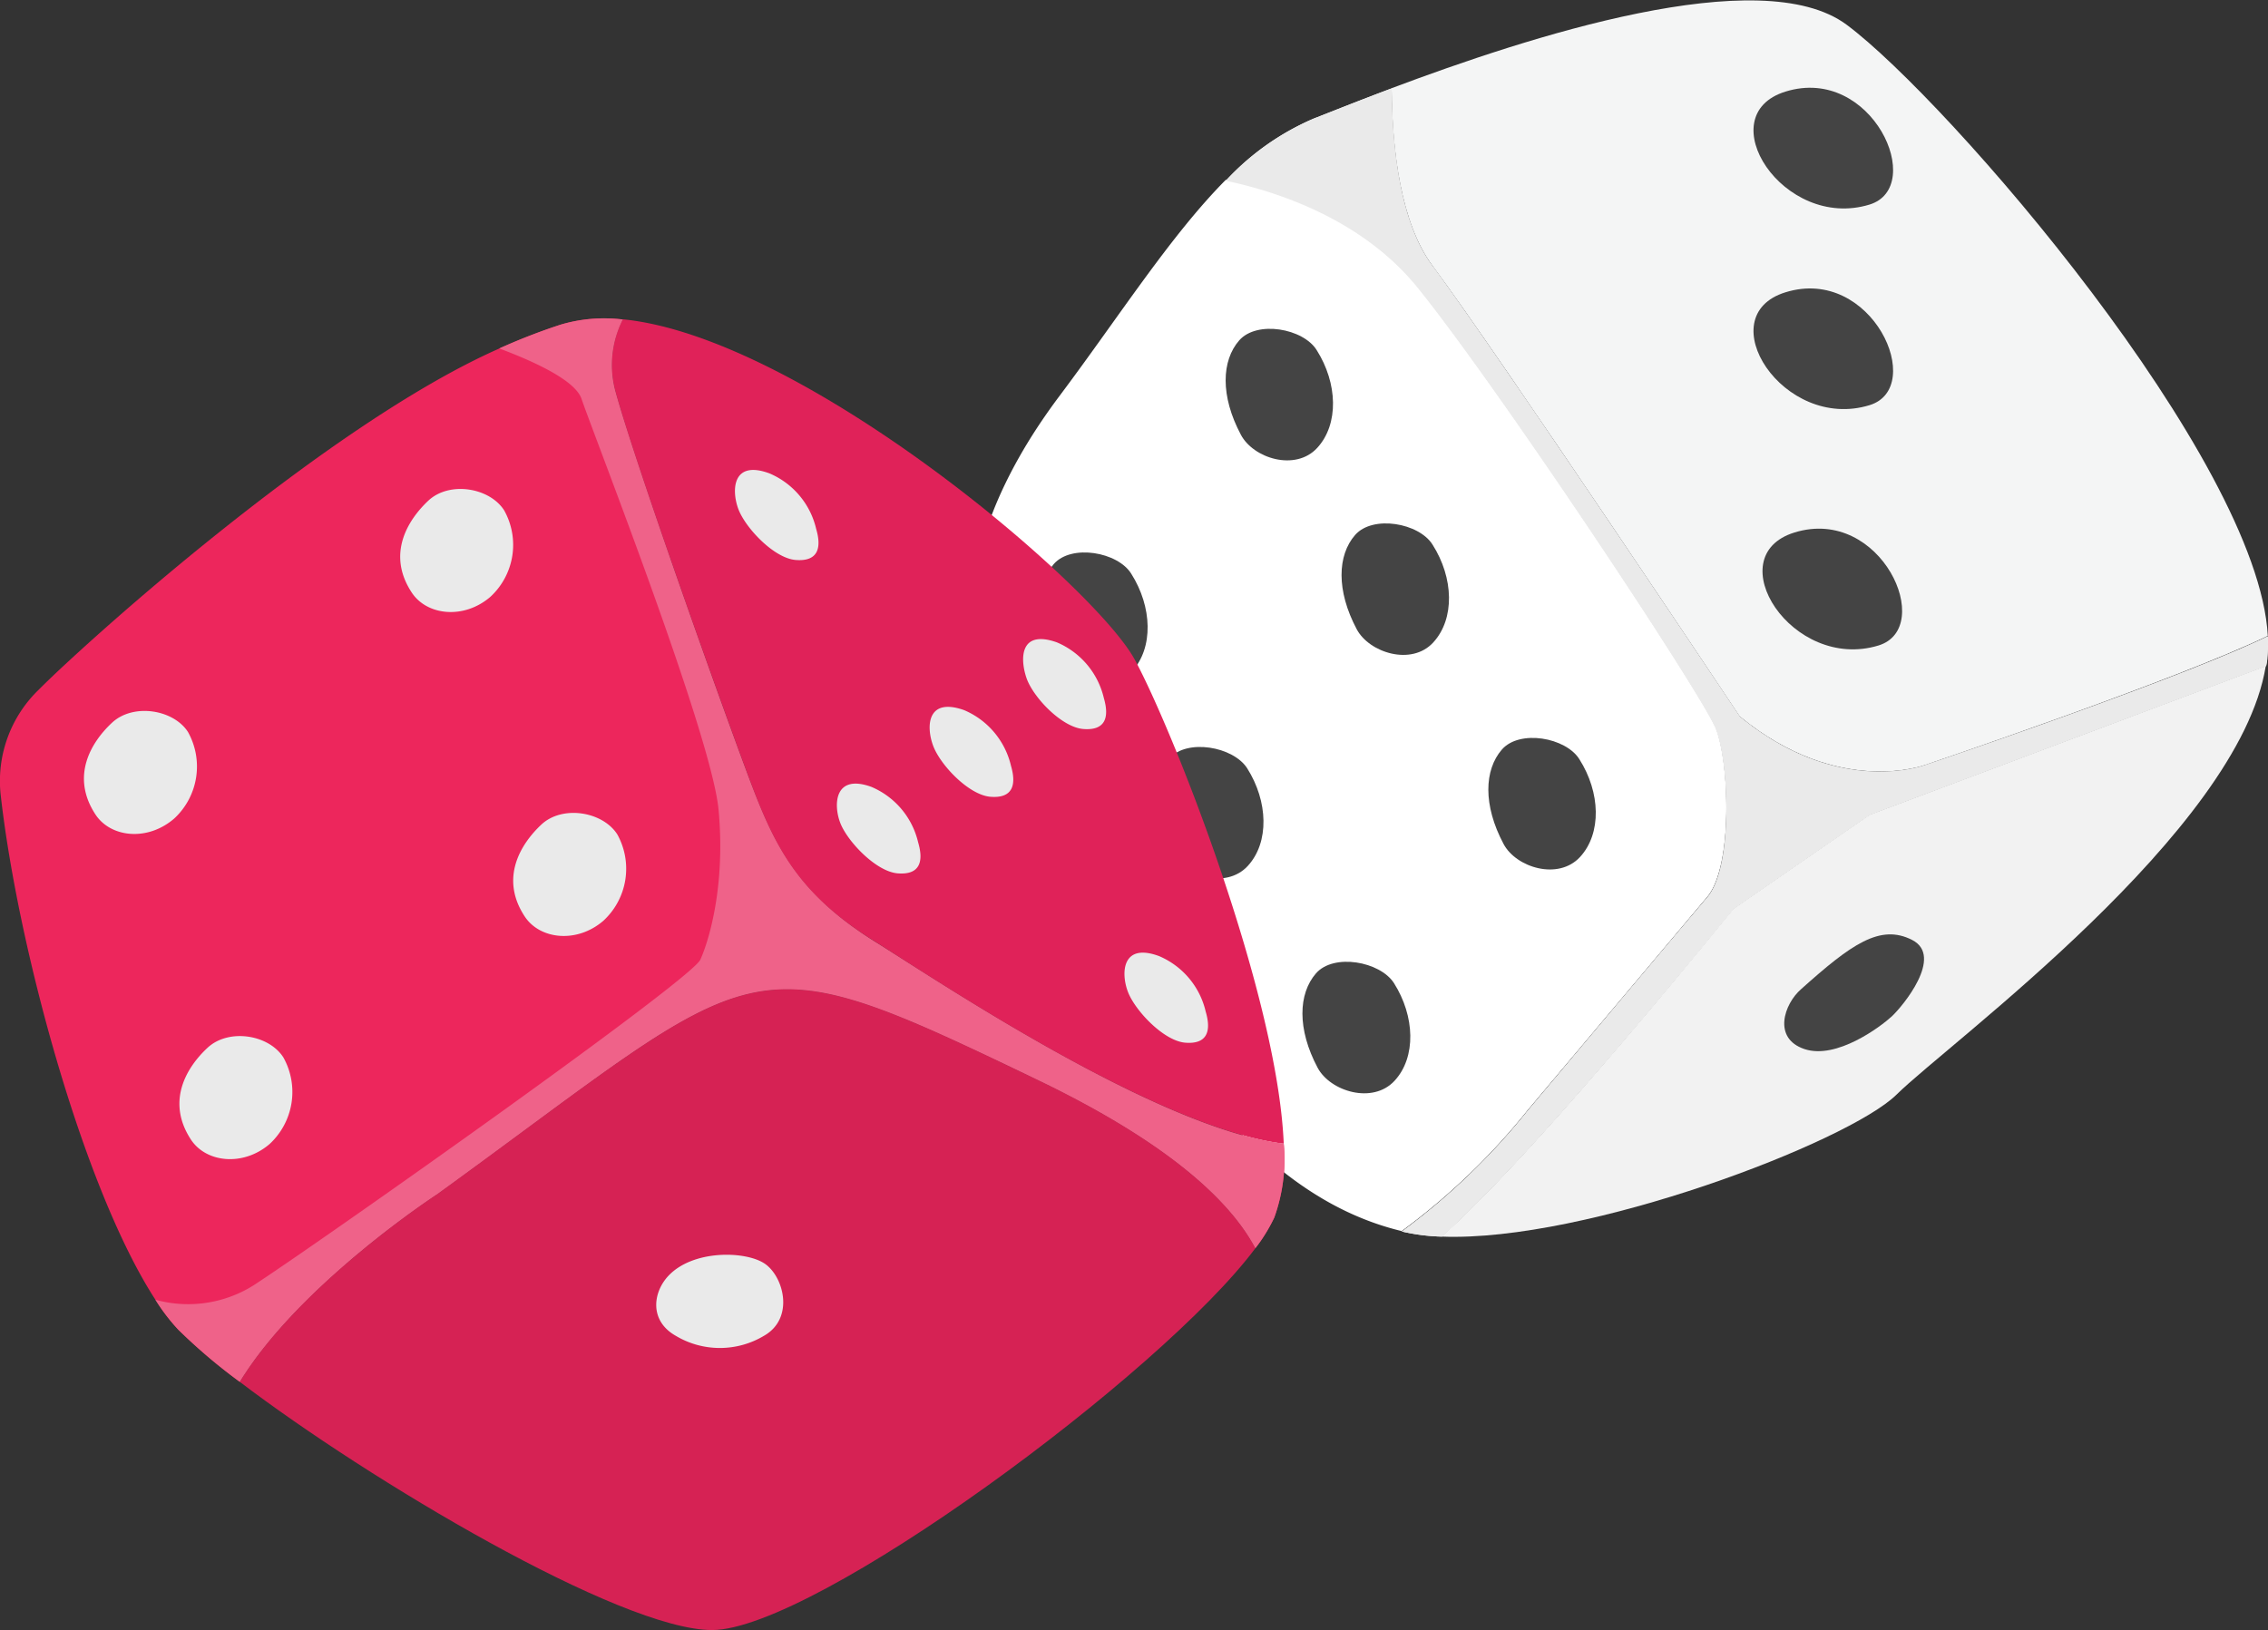 <svg xmlns="http://www.w3.org/2000/svg" viewBox="0 0 234.23 168.37"><rect x="0" y="0" width="234.23" height="168.37" fill="#333333" stroke="none"/><defs><style>.cls-1{fill:#f2f2f2;}.cls-2{fill:#f4f5f5;}.cls-3{fill:#fff;}.cls-4{fill:#eaeaea;}.cls-5{fill:#444;}.cls-6{fill:#e02259;}.cls-7{fill:#d62254;}.cls-8{fill:#ed265c;}.cls-9{fill:#ef6289;}</style></defs><g id="Layer_2" data-name="Layer 2"><g id="Layer_1-2" data-name="Layer 1"><path class="cls-1" d="M234,68.79c-2.77,17.13-32.81,39-38.13,44.27-4.95,4.89-32,15.26-47,14.67,4.31-3.84,13-12.83,30.16-33.87l14.05-9.7Z"/><path class="cls-2" d="M234.21,65.68C224.92,70.19,198.86,79,198.86,79s-8.93,3.42-19.19-5c0,0-25-37.52-31.71-46.52-3.3-4.42-4.19-11.9-4.24-18.37,14.08-5.29,38.14-13.15,47-6.55C201.18,10.35,233.24,47.44,234.21,65.68Z"/><path class="cls-3" d="M176.33,92.63c-2.71,3.21-18.52,22-18.52,22a69.14,69.14,0,0,1-13.05,12.53c-13.42-3.24-27.27-16.73-43.4-57.45,0,0-5.26-11,8-28.73,6.23-8.3,11.51-16.63,17.23-22.4,5.1,1.07,14,3.89,19.83,11.06,8.45,10.47,29.41,42.09,30.79,45.58S179,89.41,176.33,92.63Z"/><path class="cls-3" d="M234.16,67.93c0,.29-.07.57-.12.86L193.11,84.16l-14.05,9.7c-17.14,21-25.85,30-30.16,33.87a20.35,20.35,0,0,1-4.05-.51l-.09,0a69.14,69.14,0,0,0,13.05-12.53s15.81-18.82,18.52-22,2.25-13.89.88-17.38-22.34-35.11-30.79-45.58c-5.79-7.17-14.73-10-19.83-11.06a26.74,26.74,0,0,1,9.08-6.42c1.88-.73,4.68-1.86,8.05-3.12.05,6.47.94,14,4.24,18.37,6.69,9,31.71,46.52,31.71,46.52,10.26,8.43,19.19,5,19.19,5s26.06-8.78,35.35-13.29A15.15,15.15,0,0,1,234.16,67.93Z"/><path class="cls-4" d="M234.16,67.93c0,.29-.07.57-.12.86L193.11,84.16l-14.05,9.7c-17.14,21-25.85,30-30.16,33.87a20.35,20.35,0,0,1-4.05-.51l-.09,0a69.14,69.14,0,0,0,13.05-12.53s15.81-18.82,18.52-22,2.25-13.89.88-17.38-22.34-35.11-30.79-45.58c-5.79-7.17-14.73-10-19.83-11.06a26.74,26.74,0,0,1,9.08-6.42c1.88-.73,4.68-1.86,8.05-3.12.05,6.47.94,14,4.24,18.37,6.69,9,31.71,46.52,31.71,46.52,10.26,8.43,19.19,5,19.19,5s26.06-8.78,35.35-13.29A15.15,15.15,0,0,1,234.16,67.93Z"/><path class="cls-5" d="M109,68c-2.12-4-2-7.65-.17-9.74s6.62-1.24,8,1c2.17,3.42,2.32,7.65.07,10.1S110.25,70.47,109,68Z"/><path class="cls-5" d="M128.15,44.9c-2.13-4-2-7.65-.17-9.74s6.61-1.24,8,1c2.17,3.42,2.31,7.65.06,10.1S129.44,47.35,128.15,44.9Z"/><path class="cls-5" d="M120.92,88.1c-2.13-4-2-7.66-.17-9.75s6.61-1.24,8.05,1c2.17,3.42,2.31,7.66.06,10.1S122.21,90.54,120.92,88.1Z"/><path class="cls-5" d="M140.12,65c-2.13-4-2-7.65-.17-9.74s6.61-1.24,8,1c2.18,3.42,2.32,7.65.07,10.1S141.41,67.42,140.12,65Z"/><path class="cls-5" d="M136.08,110.29c-2.13-4-2-7.65-.17-9.75s6.61-1.23,8.05,1c2.17,3.42,2.32,7.66.06,10.1S137.38,112.73,136.08,110.29Z"/><path class="cls-5" d="M155.28,87.17c-2.13-4-2-7.65-.17-9.75s6.61-1.24,8,1c2.18,3.42,2.32,7.66.07,10.1S156.57,89.61,155.28,87.17Z"/><path class="cls-5" d="M186,102.18c5.2-4.66,8.17-6.78,11.48-5.09s-1,6.88-2.12,7.91-5.68,4.47-9,3.36S184.26,103.7,186,102.18Z"/><path class="cls-5" d="M184.4,30.19c8.94-2.77,14.6,9.85,8.68,11.66C184.16,44.59,176.48,32.63,184.4,30.19Z"/><path class="cls-5" d="M185.33,55c8.95-2.76,14.6,9.85,8.68,11.67C185.09,69.4,177.41,57.44,185.33,55Z"/><path class="cls-5" d="M184.4,9.46c8.94-2.77,14.6,9.85,8.68,11.67C184.16,23.86,176.48,11.91,184.4,9.46Z"/><path class="cls-6" d="M132.58,118.13c-13.1-1.58-36.05-17-42.19-20.86-7.67-4.74-10.17-9.36-12.69-16s-12.2-33.59-14.18-41a10.39,10.39,0,0,1,.8-7.29c18.62,1.84,48.61,27.4,52.85,35.11C121.12,75.36,131.93,102.68,132.58,118.13Z"/><path class="cls-7" d="M129.65,128.93c-9.69,13-45.57,39.41-56.1,39.44-9.48,0-35.53-15.55-48.79-25.64,6.22-10.17,20.4-19.39,20.4-19.39,34-24.64,31.17-26.64,62-11.8C121.18,118.28,127.22,124.34,129.65,128.93Z"/><path class="cls-8" d="M131.6,125.77a17.23,17.23,0,0,1-1.95,3.16c-2.43-4.59-8.47-10.65-22.49-17.39-30.83-14.84-28-12.84-62,11.8,0,0-14.18,9.22-20.4,19.39a57.55,57.55,0,0,1-6.36-5.4,19.88,19.88,0,0,1-2.35-3.08c-7.57-11.67-14.32-37-16-52.34A13.11,13.11,0,0,1,4,71.24C8.3,66.88,33.58,43.94,51.56,36a62.83,62.83,0,0,1,6.31-2.45A15.77,15.77,0,0,1,64.32,33a10.39,10.39,0,0,0-.8,7.29c2,7.43,11.67,34.44,14.18,41s5,11.21,12.69,16c6.14,3.82,29.09,19.28,42.19,20.86A17.69,17.69,0,0,1,131.6,125.77Z"/><path class="cls-9" d="M131.6,125.77a17.23,17.23,0,0,1-1.95,3.16c-2.43-4.59-8.47-10.65-22.49-17.39-30.83-14.84-28-12.84-62,11.8,0,0-14.18,9.22-20.4,19.39a57.55,57.55,0,0,1-6.36-5.4,19.88,19.88,0,0,1-2.35-3.08,12.69,12.69,0,0,0,10.58-1.78c7.59-5,44.75-31.24,45.7-33.35s2.6-7.79,1.88-15.48S61.45,45.26,60.05,41.18c-.63-1.8-4.44-3.67-8.49-5.19a62.83,62.83,0,0,1,6.31-2.45A15.77,15.77,0,0,1,64.32,33a10.39,10.39,0,0,0-.8,7.29c2,7.43,11.67,34.44,14.18,41s5,11.21,12.69,16c6.14,3.82,29.09,19.28,42.19,20.86A17.69,17.69,0,0,1,131.6,125.77Z"/><path class="cls-4" d="M9.86,84.13c-2.58-3.93-.48-7.44,1.71-9.48s6.34-1.37,7.84.95A7.32,7.32,0,0,1,18,84.54C15.25,86.93,11.43,86.52,9.86,84.13Z"/><path class="cls-4" d="M42.52,61.2c-2.58-3.92-.47-7.43,1.71-9.48s6.34-1.36,7.84,1a7.3,7.3,0,0,1-1.43,8.93C47.91,64,44.09,63.59,42.52,61.2Z"/><path class="cls-4" d="M54.19,94.66c-2.58-3.92-.47-7.43,1.71-9.48s6.34-1.36,7.85,1a7.31,7.31,0,0,1-1.44,8.93C59.58,97.46,55.76,97.05,54.19,94.66Z"/><path class="cls-4" d="M19.72,117.71c-2.58-3.93-.48-7.44,1.71-9.48s6.34-1.37,7.84,1a7.32,7.32,0,0,1-1.43,8.94C25.11,120.51,21.29,120.1,19.72,117.71Z"/><path class="cls-4" d="M69.05,131.76c2.54-2.67,7.85-2.56,9.86-1.28s3.2,5.66,0,7.49a8.87,8.87,0,0,1-9.13,0C67.05,136.42,67.41,133.49,69.05,131.76Z"/><path class="cls-4" d="M79.45,48.89a8.26,8.26,0,0,1,4.84,5.74c.61,2.06.12,3.39-2.12,3.21s-5.2-3.33-5.92-5.27S75.64,47.49,79.45,48.89Z"/><path class="cls-4" d="M109.15,66.35A8.3,8.3,0,0,1,114,72.1c.6,2.05.12,3.38-2.12,3.2S106.67,72,106,70,105.34,65,109.15,66.35Z"/><path class="cls-4" d="M90,81.28A8.27,8.27,0,0,1,94.82,87c.61,2.06.13,3.39-2.11,3.21S87.51,86.9,86.78,85,86.18,79.89,90,81.28Z"/><path class="cls-4" d="M119.69,98.75a8.25,8.25,0,0,1,4.83,5.74c.61,2.06.12,3.39-2.11,3.21s-5.2-3.33-5.93-5.27S115.88,97.35,119.69,98.75Z"/><path class="cls-4" d="M99.57,73.35a8.3,8.3,0,0,1,4.84,5.75c.6,2.05.12,3.38-2.12,3.2S97.09,79,96.36,77,95.76,72,99.57,73.35Z"/></g></g></svg>